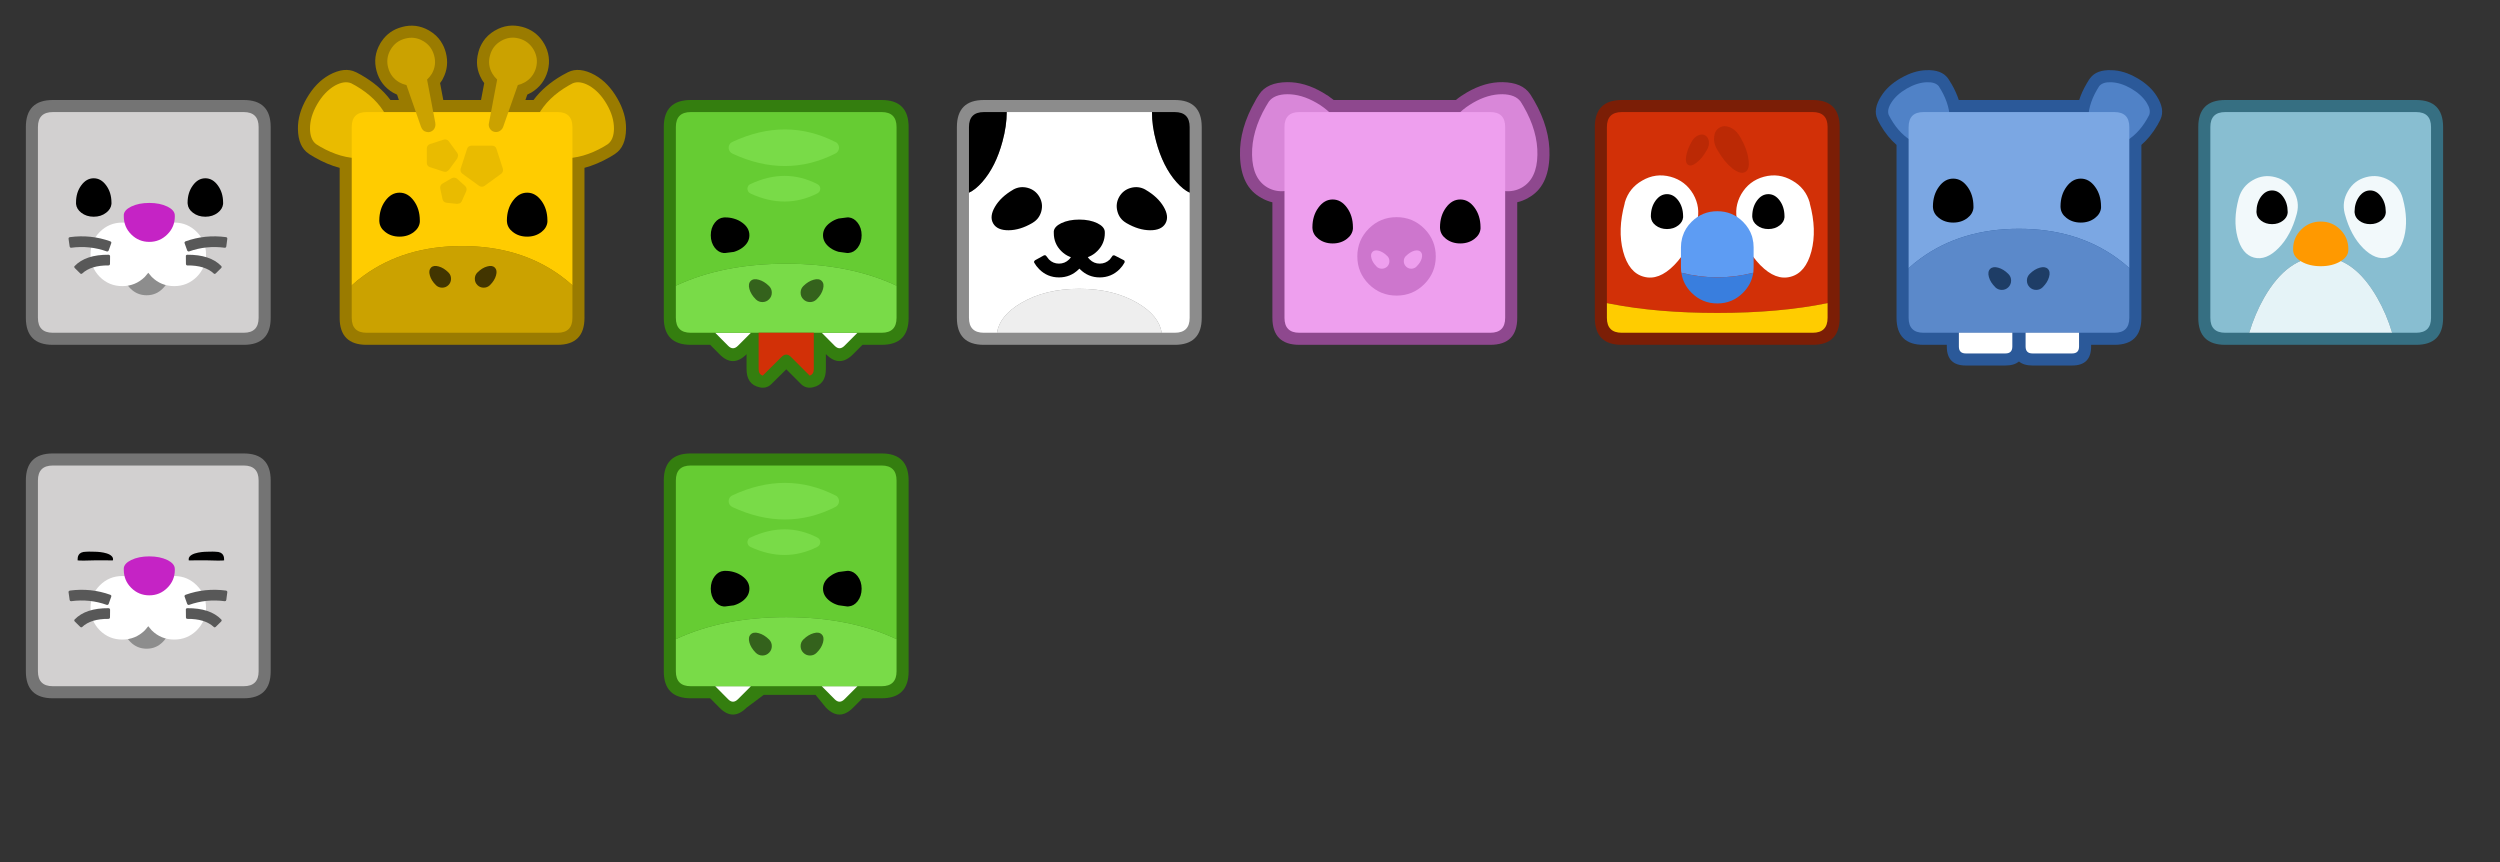 <?xml version="1.0" encoding="UTF-8" standalone="no"?>
<!-- Created with Inkscape (http://www.inkscape.org/) -->

<svg
   xmlns:dc="http://purl.org/dc/elements/1.1/"
   xmlns:cc="http://creativecommons.org/ns#"
   xmlns:rdf="http://www.w3.org/1999/02/22-rdf-syntax-ns#"
   xmlns:svg="http://www.w3.org/2000/svg"
   xmlns="http://www.w3.org/2000/svg"
   xmlns:sodipodi="http://sodipodi.sourceforge.net/DTD/sodipodi-0.dtd"
   xmlns:inkscape="http://www.inkscape.org/namespaces/inkscape"
   width="1450"
   height="500"
   id="svg3056"
   version="1.1"
   inkscape:version="0.48.5 r10040"
   sodipodi:docname="animals.svg">
  <rect width="100%" height="100%" fill="#333333" stroke="none"/>
  <defs
     id="defs3058" />
  <sodipodi:namedview
     id="base"
     pagecolor="#ffffff"
     bordercolor="#666666"
     borderopacity="1.0"
     inkscape:pageopacity="0.0"
     inkscape:pageshadow="2"
     inkscape:zoom="1.4"
     inkscape:cx="318.99722"
     inkscape:cy="286.08388"
     inkscape:document-units="px"
     inkscape:current-layer="g4852"
     showgrid="true"
     showborder="true"
     width="100px"
     inkscape:window-width="1920"
     inkscape:window-height="1054"
     inkscape:window-x="0"
     inkscape:window-y="26"
     inkscape:window-maximized="1">
    <inkscape:grid
       type="xygrid"
       id="grid3127"
       empspacing="5"
       visible="true"
       enabled="true"
       snapvisiblegridlinesonly="true" />
  </sodipodi:namedview>
  <g
     inkscape:label="Layer 1"
     inkscape:groupmode="layer"
     id="layer1"
     transform="translate(0,-552.362)">
    <g
       id="g4195"
       transform="translate(86,496.362)">
      <path
         id="path4053"
         d="m 147.15,71.65 q 8.15,-2.2 15.45,1.9 l 0.4,0.25 q 4.25,2.45 6.8,6.35 l 0,0.05 q 1.8,2.7 2.75,6.2 2.15,8 -1.65,15.2 l -0.5,0.95 -1.15,1.65 1.85,9.8 21.9,0 1.85,-9.8 -1.25,-1.8 -0.1,-0.2 -0.1,-0.2 q -4.25,-7.4 -1.95,-15.6 l 0,-0.1 q 0.9,-3.4 2.7,-6.1 l 0,-0.05 q 2.55,-3.9 6.9,-6.45 l 0.05,0 q 7.45,-4.35 15.85,-2.1 7.6,2.05 11.9,8.5 l 0,0.05 0.7,1.1 0.05,0.05 q 4.25,7.45 2.1,15.8 l -0.05,0.1 q -2.3,8.2 -9.6,12.55 l -0.15,0.05 -2.05,1.05 -1.1,3.15 4.7,0 q 6.15,-8.3 16.75,-14.4 l 0.1,-0.05 2.7,-1.45 0.5,-0.25 Q 250,94.6 259,99.5 l 0.15,0.1 q 7.6,4.3 12.85,13.4 5.25,9.05 5.1,17.75 l 0,0.05 q -0.15,10.35 -6.3,14.4 l -0.4,0.3 -2.65,1.6 -0.05,0.05 q -7.45,4.25 -14.7,6.2 l 0,87 Q 253,256 237.35,256 l -110.7,0 Q 111,256 111,240.35 l 0,-87 q -7.3,-1.9 -14.8,-6.25 l -2.65,-1.6 -0.4,-0.3 q -6.2,-4.05 -6.35,-14.4 l 0,-0.05 q -0.15,-8.7 5.1,-17.75 5.25,-9.1 12.85,-13.4 l 0.15,-0.1 q 9,-4.9 15.5,-1.65 l 0.55,0.25 2.7,1.45 0.05,0.05 q 10.6,6.1 16.75,14.4 l 4.9,0 -1.05,-3.1 -2.1,-1.05 -0.15,-0.05 q -7.4,-4.35 -9.65,-12.65 -2.25,-8.4 2.1,-15.85 l 0,-0.05 0.7,-1.1 0.05,-0.05 q 4.25,-6.45 11.95,-8.45 l -0.05,0"
         inkscape:connector-curvature="0"
         style="fill:#9a7b00;stroke:none" />
      <path
         id="path4123"
         d="m 270.1,130.7 q -0.1,6.3 -3.55,8.9 l -2.35,1.45 q -12.15,7 -23.65,6.75 -11.6,-0.25 -15.85,-7.55 -4.2,-7.3 1.4,-17.45 5.5,-10.15 17.6,-17.15 l 2.5,-1.35 q 3.95,-1.65 9.45,1.35 6.05,3.5 10.3,10.85 4.2,7.25 4.15,14.2 m -176.3,0 q -0.05,-6.95 4.15,-14.2 4.25,-7.35 10.3,-10.85 5.5,-3 9.45,-1.35 l 2.5,1.35 q 12.1,7 17.6,17.15 5.6,10.15 1.4,17.45 -4.25,7.3 -15.85,7.55 -11.5,0.25 -23.65,-6.75 L 97.35,139.6 Q 93.9,137 93.8,130.7"
         inkscape:connector-curvature="0"
         style="fill:#e9bb00;stroke:none" />
      <path
         id="path4125"
         d="m 118,221.55 0,-91.85 q 0,-8.7 8.65,-8.7 l 110.7,0 q 8.65,0 8.65,8.7 l 0,91.8 q -3.2,-2.95 -7,-5.7 -23.6,-17.1 -57,-17.1 -33.35,0 -56.95,17.1 -3.85,2.75 -7.05,5.75"
         inkscape:connector-curvature="0"
         style="fill:#ffcc00;stroke:none" />
      <path
         id="path4127"
         d="m 118,221.55 q 3.2,-3 7.05,-5.75 23.6,-17.1 56.95,-17.1 33.4,0 57,17.1 3.8,2.75 7,5.7 l 0,18.85 q 0,8.65 -8.65,8.65 l -110.7,0 Q 118,249 118,240.35 l 0,-18.8"
         inkscape:connector-curvature="0"
         style="fill:#cba200;stroke:none" />
      <path
         id="path4129"
         d="m 215.1,78.35 q 5.5,1.5 8.4,6.45 2.85,4.95 1.4,10.5 -1.55,5.5 -6.45,8.4 -2.05,1.15 -4.1,1.6 l -8.5,24.25 0,0.05 q -0.65,1.65 -2.15,2.45 l 0,0.05 q -1.55,0.75 -3.1,0.35 l 0.05,0 q -1.6,-0.35 -2.55,-1.9 -0.9,-1.45 -0.5,-3.2 l 4.75,-25.2 q -1.6,-1.5 -2.8,-3.45 l 0,-0.05 q -2.9,-4.95 -1.35,-10.5 1.45,-5.55 6.4,-8.4 4.95,-2.9 10.5,-1.4 M 139.15,95.3 q -1.5,-5.55 1.4,-10.5 2.85,-4.95 8.4,-6.4 5.55,-1.5 10.45,1.4 l 0.05,0 q 4.85,2.85 6.35,8.4 1.5,5.55 -1.3,10.5 l 0,0.05 q -1.25,1.95 -2.8,3.4 l 4.8,25.25 -0.05,-0.05 q 0.35,1.75 -0.55,3.25 l 0.05,0 q -0.9,1.4 -2.5,1.9 -1.5,0.4 -3.1,-0.35 l -0.15,-0.05 q -1.35,-0.8 -1.95,-2.45 l -0.05,-0.05 -8.45,-24.25 q -2.1,-0.45 -4.15,-1.6 -4.95,-2.9 -6.45,-8.45"
         inkscape:connector-curvature="0"
         style="fill:#cba200;stroke:none" />
      <path
         id="path4131"
         d="m 201,211.2 q 1.55,1.55 0.7,4.5 -0.8,2.95 -3.45,5.6 l -0.15,0.15 q -1.5,1.4 -3.55,1.4 -2.15,0 -3.65,-1.5 -1.5,-1.5 -1.5,-3.65 0,-2.1 1.4,-3.55 l 0.15,-0.15 q 2.65,-2.65 5.6,-3.45 2.95,-0.85 4.45,0.65 m -34.1,10.25 -0.15,-0.15 q -2.65,-2.65 -3.45,-5.6 -0.85,-2.95 0.7,-4.5 1.5,-1.5 4.45,-0.65 2.95,0.8 5.6,3.45 l 0.15,0.15 q 1.4,1.45 1.4,3.55 0,2.15 -1.5,3.65 -1.5,1.5 -3.65,1.5 -2.05,0 -3.55,-1.4"
         inkscape:connector-curvature="0"
         style="fill:#423500;stroke:none;fill-opacity:1" />
      <path
         id="path4133"
         d="m 157.5,183.9 0,0.25 0,0.6 q -0.35,3.4 -3.45,5.8 -3.45,2.7 -8.3,2.7 -4.85,0 -8.3,-2.7 -3.1,-2.4 -3.4,-5.8 l -0.05,-0.6 0,-0.25 0,-0.15 q 0.05,-6.6 3.45,-11.25 3.45,-4.75 8.3,-4.75 4.85,0 8.3,4.75 3.4,4.65 3.45,11.25 l 0,0.15"
         inkscape:connector-curvature="0"
         style="fill:#000000;stroke:none;fill-opacity:1" />
      <path
         id="path4135"
         d="m 231.5,183.9 0,0.25 0,0.6 q -0.35,3.4 -3.45,5.8 -3.45,2.7 -8.3,2.7 -4.85,0 -8.3,-2.7 -3.1,-2.4 -3.4,-5.8 l -0.05,-0.6 0,-0.25 0,-0.15 q 0.05,-6.6 3.45,-11.25 3.45,-4.75 8.3,-4.75 4.85,0 8.3,4.75 3.4,4.65 3.45,11.25 l 0,0.15"
         inkscape:connector-curvature="0"
         style="fill:#000000;stroke:none;fill-opacity:1" />
      <path
         id="path4137"
         d="m 179.25,147.85 -4.95,6.8 -1.3,0.9 q -0.85,0.25 -1.65,0 l -7.95,-2.6 q -0.85,-0.25 -1.35,-0.9 -0.5,-0.7 -0.5,-1.6 l 0,-8.4 q 0,-0.85 0.5,-1.5 0.5,-0.7 1.35,-1 l 7.95,-2.55 q 0.8,-0.3 1.65,0 0.8,0.25 1.3,0.95 l 4.95,6.8 q 0.45,0.7 0.45,1.55 l -0.45,1.55 m 12.65,15.95 -9.75,-7.05 q -0.7,-0.55 -0.95,-1.35 -0.25,-0.8 0,-1.6 l 3.7,-11.45 q 0.25,-0.85 0.95,-1.35 0.65,-0.5 1.55,-0.5 l 12.05,0 q 0.9,0 1.6,0.5 0.65,0.5 0.9,1.35 l 3.7,11.45 q 0.25,0.8 0,1.6 -0.25,0.8 -0.9,1.35 l -9.7,7.05 q -0.7,0.5 -1.6,0.5 -0.85,0 -1.55,-0.5 m -21.25,7.7 -1.3,-6.1 q -0.2,-0.9 0.15,-1.65 0.35,-0.85 1.1,-1.25 l 5.45,-3.15 q 0.75,-0.4 1.6,-0.3 0.85,0.05 1.5,0.65 l 4.65,4.2 q 0.6,0.55 0.8,1.45 0.15,0.8 -0.2,1.6 l -2.55,5.7 q -0.35,0.8 -1.1,1.25 l -1.6,0.35 -6.2,-0.65 q -0.85,-0.15 -1.5,-0.65 -0.6,-0.65 -0.8,-1.45"
         inkscape:connector-curvature="0"
         style="fill:#e9bb00;stroke:none" />
    </g>
    <g
       id="g4773"
       transform="translate(-438.65,-107)">
      <path
         sodipodi:nodetypes="csssssssc"
         style="fill:#747474;stroke:none"
         inkscape:connector-curvature="0"
         id="path12-3"
         d="m 580,717.362 c 10.433,0 15.65,5.233 15.65,15.7 l 0,110.65 c 0,10.433 -5.217,15.65 -15.65,15.65 l -110.7,0 c -10.433,0 -15.65,-5.217 -15.65,-15.65 l 0,-110.65 c 0,-10.467 5.217,-15.7 15.65,-15.7 l 110.7,0" />
      <path
         id="path98-6"
         d="m 469.3,724.362 110.7,0 q 8.65,0 8.65,8.7 l 0,110.65 q 0,8.65 -8.65,8.65 l -110.7,0 q -8.65,0 -8.65,-8.65 l 0,-110.65 q 0,-8.7 8.65,-8.7"
         inkscape:connector-curvature="0"
         style="fill:#d2d0d0;stroke:none" />
      <path
         id="path100-7"
         d="m 536.95,817.362 q 0,5.5 -3.9,9.35 -3.85,3.9 -9.35,3.9 -5.5,0 -9.4,-3.9 -3.85,-3.85 -3.85,-9.35 0,-5.5 3.85,-9.4 3.9,-3.85 9.4,-3.85 5.5,0 9.35,3.85 3.9,3.9 3.9,9.4"
         inkscape:connector-curvature="0"
         style="fill:#8d8d8d;stroke:none;fill-opacity:1" />
      <path
         id="path102-5"
         d="m 510.1,788.462 30.05,0 q 7.35,0.15 12.6,5.4 5.4,5.4 5.4,13 0,7.65 -5.4,13.1 -5.45,5.35 -13.05,5.35 -7.65,0 -13.05,-5.35 l -2,-2.4 -2,2.4 q -5.45,5.35 -13.1,5.35 -7.6,0 -13,-5.35 -5.4,-5.45 -5.4,-13.1 0,-7.6 5.4,-13 5.4,-5.4 13,-5.4 l 0.55,0"
         inkscape:connector-curvature="0"
         style="fill:#ffffff;stroke:none" />
      <path
         id="path104-35"
         d="m 535.7,779.162 q 3.95,1.95 4.3,4.65 l 0.05,1.05 q 0,6.15 -4.35,10.45 -4.35,4.35 -10.45,4.35 -6.15,0 -10.5,-4.35 -4.3,-4.3 -4.3,-10.45 l 0,-1.05 q 0.35,-2.7 4.3,-4.65 4.35,-2.1 10.5,-2.1 6.1,0 10.45,2.1"
         inkscape:connector-curvature="0"
         style="fill:#c523c5;stroke:none;fill-opacity:1" />
      <path
         id="path106-6"
         d="m 503.3,776.912 0,0.2 0,0.55 q -0.3,2.95 -3.05,5.05 -3,2.35 -7.25,2.35 -4.25,0 -7.25,-2.35 -2.7,-2.1 -3,-5.05 l 0,-0.55 0,-0.2 0,-0.15 q 0,-5.75 3,-9.85 3,-4.15 7.25,-4.15 4.25,0 7.25,4.15 3,4.1 3.05,9.85 l 0,0.15"
         inkscape:connector-curvature="0"
         style="fill:#000000;stroke:none;fill-opacity:1" />
      <path
         id="path108-2"
         d="m 568.05,776.912 0,0.2 0,0.55 q -0.35,2.95 -3.05,5.05 -3,2.35 -7.25,2.35 -4.25,0 -7.25,-2.35 -2.75,-2.1 -3,-5.05 l -0.05,-0.55 0,-0.2 0,-0.15 q 0.05,-5.75 3.05,-9.85 3,-4.15 7.25,-4.15 4.25,0 7.25,4.15 3,4.1 3.05,9.85 l 0,0.15"
         inkscape:connector-curvature="0"
         style="fill:#000000;stroke:none;fill-opacity:1" />
      <path
         id="path110-91"
         d="m 547.25,807.112 q 13.3,-0.1 19.75,6.55 l 0.25,0.55 -0.25,0.55 -3.3,3.25 -0.55,0.25 -0.5,-0.25 q -5.1,-4.8 -15.4,-4.7 l -0.55,-0.2 -0.2,-0.6 -0.05,-4.6 q -0.05,-0.35 0.2,-0.55 0.25,-0.25 0.6,-0.25 m 23.25,-9.35 -0.6,4.6 -0.3,0.55 -0.55,0.15 q -10.75,-1.45 -20.8,2.15 l -0.55,-0.05 -0.45,-0.45 -1.55,-4.35 q -0.1,-0.35 0.05,-0.6 l 0.45,-0.4 q 11.4,-4.1 23.65,-2.45 l 0.5,0.3 0.15,0.55 m -68.8,9.35 0.6,0.25 0.2,0.55 -0.05,4.6 -0.25,0.6 -0.55,0.2 q -10.25,-0.1 -15.35,4.7 l -0.55,0.25 -0.5,-0.25 -3.3,-3.25 -0.25,-0.55 q 0,-0.35 0.25,-0.55 6.4,-6.65 19.75,-6.55 m -23.3,-9.35 q 0,-0.3 0.15,-0.55 l 0.55,-0.3 q 12.25,-1.65 23.6,2.45 l 0.5,0.4 0,0.6 -1.55,4.35 -0.4,0.45 -0.6,0.05 q -10,-3.6 -20.75,-2.15 l -0.55,-0.15 -0.3,-0.55 -0.65,-4.6"
         inkscape:connector-curvature="0"
         style="fill:#585858;stroke:none;fill-opacity:1" />
    </g>
    <g
       transform="translate(104,268.312)"
       id="g4783">
      <path
         style="fill:#347e0f;stroke:none"
         inkscape:connector-curvature="0"
         id="path4051"
         d="m 407.35,342.05 q 15.65,0 15.65,15.7 l 0,110.65 q 0,15.65 -15.65,15.65 l -11.1,0 -5.5,5.5 q -7.85,7.85 -15.55,0.05 l -0.2,-0.2 0,8.7 q 0,8.9 -7.45,10.55 -1.85,0.5 -3.7,0.05 -1.85,-0.5 -3.2,-1.85 l -8.6,-8.6 -8.7,8.6 q -1.35,1.35 -3.2,1.85 -1.85,0.45 -3.7,-0.05 Q 329,507 329,498.1 l 0,-8.6 -0.05,0.05 q -7.85,7.85 -15.55,0.05 l -5.5,-5.55 -11.25,0 Q 281,484.05 281,468.4 l 0,-110.65 q 0,-15.7 15.65,-15.7 l 110.7,0" />
      <path
         style="fill:#66cc33;stroke:none"
         inkscape:connector-curvature="0"
         id="path4155"
         d="m 288,449.75 0,-92 q 0,-8.7 8.65,-8.7 l 110.7,0 q 8.65,0 8.65,8.7 l 0,92 Q 388.85,437 352,437 q -36.85,0 -64,12.75" />
      <path
         style="fill:#ffffff;stroke:none"
         inkscape:connector-curvature="0"
         id="path4157"
         d="m 393.35,477.05 -7.55,7.55 q -2.85,2.85 -5.65,0.05 l -7.55,-7.6 20.75,0 m -61.8,0 -7.55,7.55 q -2.85,2.85 -5.65,0.05 l -7.55,-7.6 20.75,0" />
      <path
         style="fill:#79db48;stroke:none"
         inkscape:connector-curvature="0"
         id="path4159"
         d="m 331.55,477.05 -20.75,0 -14.15,0 q -8.65,0 -8.65,-8.65 l 0,-18.65 Q 315.15,437 352,437 q 36.85,0 64,12.75 l 0,18.65 q 0,8.65 -8.65,8.65 l -14,0 -20.75,0 -4.6,0 -32,0 -4.45,0" />
      <path
         style="fill:#d23007;stroke:none"
         inkscape:connector-curvature="0"
         id="path4161"
         d="m 368,477.05 0,21.05 q 0,3.1 -2.4,3.8 l -10.8,-10.8 q -2.8,-2.8 -5.6,0.05 l -10.8,10.75 q -2.4,-0.7 -2.4,-3.8 l 0,-21.05 32,0" />
      <path
         style="fill:#79db48;stroke:none"
         inkscape:connector-curvature="0"
         id="path4163"
         d="m 331.35,396.3 q -1.25,-0.6 -1.6,-1.7 -0.45,-1.05 -0.05,-2.05 0.35,-1.3 1.7,-1.8 20.1,-9.4 38.6,0.05 l 0.05,0.05 q 1.1,0.5 1.55,1.7 0.35,1 -0.1,2.05 l 0.1,-0.1 q -0.45,1.15 -1.55,1.7 l -0.05,0.05 q -18.55,9.35 -38.7,0.05 l 0.05,0 m 51,-25.2 q -0.55,1.3 -1.75,1.95 -28.65,14.55 -59.8,0.1 l -0.05,-0.05 q -1.45,-0.75 -1.9,-2.1 -0.45,-1.3 0,-2.55 0.5,-1.45 2,-2.1 l -0.05,0 q 31.15,-14.5 59.8,0.1 l -0.1,-0.1 q 1.3,0.55 1.9,2.1 0.45,1.2 0,2.55 l -0.05,0.1" />
      <path
         style="fill:#34621c;stroke:none;fill-opacity:1"
         inkscape:connector-curvature="0"
         id="path4165"
         d="m 372.6,447 q 1.6,1.6 0.75,4.7 -0.85,3.15 -3.65,5.9 l -0.15,0.15 q -1.55,1.5 -3.75,1.5 -2.25,0 -3.85,-1.6 -1.6,-1.6 -1.6,-3.85 0,-2.2 1.5,-3.75 L 362,449.9 q 2.8,-2.75 5.9,-3.6 3.1,-0.9 4.7,0.7 m -30.55,10.65 q -1.6,1.6 -3.85,1.6 -2.15,0 -3.75,-1.5 l -0.15,-0.15 q -2.75,-2.75 -3.65,-5.9 -0.85,-3.1 0.75,-4.7 1.6,-1.6 4.7,-0.7 3.1,0.85 5.9,3.6 l 0.15,0.15 q 1.5,1.55 1.5,3.75 0,2.25 -1.6,3.85" />
      <path
         style="fill:#000000;stroke:none;fill-opacity:1"
         inkscape:connector-curvature="0"
         id="path4167"
         d="m 316.45,430.8 -0.2,0 -0.55,0 q -2.95,-0.3 -5.1,-3 -2.35,-3.05 -2.35,-7.3 0,-4.3 2.35,-7.3 2.15,-2.75 5.1,-3 l 0.55,-0.05 0.2,0 0.15,0 q 2.75,0 5.05,0.7 2.7,0.75 4.85,2.35 4.15,3 4.15,7.3 0,4.25 -4.15,7.3 -2.15,1.55 -4.85,2.35 l -5.05,0.65 -0.15,0 m 71.1,-20.65 0.2,0 0.55,0 q 2.95,0.3 5.1,3.05 2.35,3 2.35,7.3 0,4.25 -2.35,7.3 -2.15,2.7 -5.1,2.95 l -0.55,0.05 -0.2,0 -0.15,0 -5.05,-0.7 q -2.7,-0.75 -4.85,-2.3 -4.15,-3.05 -4.15,-7.3 0,-4.3 4.15,-7.3 2.15,-1.6 4.85,-2.4 l 5.05,-0.65 0.15,0" />
    </g>
    <g
       id="g4245"
       transform="translate(483.307,341.351)">
      <path
         id="path18"
         d="m 198.043,269.011 q 15.65,0 15.65,15.7 l 0,110.65 q 0,15.65 -15.65,15.65 l -110.7,0 q -15.65,0 -15.65,-15.65 l 0,-110.65 q 0,-15.7 15.65,-15.7 l 110.7,0"
         inkscape:connector-curvature="0"
         style="fill:#8c8c8c;stroke:none" />
      <path
         id="path72"
         d="m 100.593,276.011 84.25,0 q -0.05,7.95 2.4,17 3.9,14.6 11.75,23.55 3.95,4.45 7.7,6.2 l 0,72.6 q 0,8.65 -8.65,8.65 l -7.55,0 q -1.6,-9.9 -13.85,-17.15 -14.05,-8.35 -33.95,-8.35 -19.9,0 -33.95,8.35 -12.25,7.25 -13.8,17.15 l -7.6,0 q -8.65,0 -8.65,-8.65 l 0,-72.6 q 3.8,-1.75 7.7,-6.2 7.85,-8.95 11.75,-23.55 2.45,-9.05 2.45,-17"
         inkscape:connector-curvature="0"
         style="fill:#ffffff;stroke:none" />
      <path
         id="path74"
         d="m 100.593,276.011 q 0,7.95 -2.45,17 -3.9,14.6 -11.75,23.55 -3.9,4.45 -7.7,6.2 l 0,-38.05 q 0,-8.7 8.65,-8.7 l 13.25,0 m 84.25,0 13.2,0 q 8.65,0 8.65,8.7 l 0,38.05 q -3.75,-1.75 -7.7,-6.2 -7.85,-8.95 -11.75,-23.55 -2.45,-9.05 -2.4,-17"
         inkscape:connector-curvature="0"
         style="fill:#000000;stroke:none;fill-opacity:1" />
      <path
         id="path76"
         d="m 190.493,404.011 -95.55,0 q 1.55,-9.9 13.8,-17.15 14.05,-8.35 33.95,-8.35 19.9,0 33.95,8.35 12.25,7.25 13.85,17.15"
         inkscape:connector-curvature="0"
         style="fill:#eeeeee;stroke:none" />
      <path
         id="path78"
         d="m 181.193,321.111 q 7.05,4.1 10.4,9.8 3.35,5.7 1.05,9.7 -2.3,4 -8.95,3.95 -6.6,-0.05 -13.65,-4.15 l -0.3,-0.2 q -3.8,-2.25 -4.95,-6.6 -1.2,-4.45 1.05,-8.45 2.35,-4 6.8,-5.2 4.35,-1.15 8.25,0.95 l 0.3,0.2"
         inkscape:connector-curvature="0"
         style="fill:#000000;stroke:none;fill-opacity:1" />
      <path
         id="path80"
         d="m 115.643,340.211 -0.3,0.2 q -7.05,4.1 -13.65,4.15 -6.65,0.05 -8.95,-3.95 -2.3,-4 1.05,-9.7 3.35,-5.7 10.4,-9.8 l 0.3,-0.2 q 3.9,-2.1 8.25,-0.95 4.45,1.2 6.8,5.2 2.3,4 1.1,8.45 -1.2,4.35 -5,6.6"
         inkscape:connector-curvature="0"
         style="fill:#000000;stroke:none;fill-opacity:1" />
      <path
         id="path82"
         d="m 142.693,360.961 q -6.15,0 -10.5,-4.35 -4.3,-4.3 -4.3,-10.45 l 0,-1.05 q 0.35,-2.7 4.3,-4.65 4.35,-2.1 10.5,-2.1 6.1,0 10.45,2.1 3.95,1.95 4.3,4.65 l 0.05,1.05 q 0,6.15 -4.35,10.45 -4.35,4.35 -10.45,4.35"
         inkscape:connector-curvature="0"
         style="fill:#000000;stroke:none;fill-opacity:1" />
      <path
         id="path84"
         d="m 168.943,363.261 q -1.1,2.05 -2.9,3.9 -4.8,4.75 -11.5,4.75 -6.7,0 -11.45,-4.75 l -0.35,-0.35 -0.35,0.35 q -4.8,4.75 -11.5,4.75 -6.7,0 -11.45,-4.75 -1.8,-1.8 -2.9,-3.8 -0.2,-0.4 -0.05,-0.75 l 0.45,-0.6 5.25,-2.9 0.75,-0.1 0.6,0.5 1.55,2 q 2.4,2.4 5.8,2.4 3.4,0 5.85,-2.4 1.55,-1.6 2.1,-3.6 l 2.35,-8.25 q 0.1,-0.35 0.35,-0.55 l 0.6,-0.2 1,0 0.6,0.2 0.35,0.5 2.45,8.2 0.05,0.05 q 0.55,2.05 2.15,3.65 2.4,2.4 5.8,2.4 3.4,0 5.85,-2.4 l 1.4,-1.9 q 0.2,-0.4 0.6,-0.5 l 0.75,0.05 5.35,2.75 q 0.35,0.15 0.5,0.6 l -0.05,0.75"
         inkscape:connector-curvature="0"
         style="fill:#000000;stroke:none;fill-opacity:1" />
    </g>
    <g
       id="g4844"
       transform="translate(121.2,268.312)">
      <path
         id="path4043"
         d="m 625.3,331.7 q 10.05,-0.15 20.5,5.9 3.6,2.05 6.55,4.45 l 70.85,0 q 2.9,-2.4 6.5,-4.45 10.45,-6.05 20.5,-5.9 l 0.05,0 q 11.55,0.15 16.1,7.05 l 0.25,0.35 1.9,3.15 0.1,0.15 q 9.3,16.2 8.9,31.7 -0.35,18.3 -12.4,24.75 l -0.05,0.05 q -3,1.7 -6.25,2.45 l 0,67.05 q 0,15.65 -15.65,15.65 l -110.7,0 q -15.65,0 -15.65,-15.65 l 0,-67 q -3.3,-0.8 -6.3,-2.5 l -0.05,-0.05 Q 598.35,392.4 598,374.1 q -0.4,-15.5 8.95,-31.7 l 0.05,-0.15 q 0.9,-1.65 1.95,-3.15 l 0.2,-0.35 q 4.55,-6.9 16.1,-7.05 l 0.05,0"
         inkscape:connector-curvature="0"
         style="fill:#8e488e;stroke:none" />
      <path
         id="path4169"
         d="m 653.35,373.15 q -7.8,12.15 -18.55,18 -5.7,3.15 -10.65,3.7 -5.55,0.6 -10.2,-2.05 -8.7,-5.05 -8.95,-18.85 -0.3,-13.75 8.05,-28.2 l 1.7,-2.8 q 3.1,-4.15 10.6,-4.25 8.3,-0.05 16.95,4.95 8.75,5.05 12.9,12.25 3.6,6.55 1.65,11.3 l -1.65,2.95 -1.85,3 m 68.8,0 -1.85,-3 -1.65,-2.95 q -1.95,-4.75 1.65,-11.3 4.15,-7.2 12.9,-12.25 8.65,-5 16.95,-4.95 7.5,0.1 10.6,4.25 l 1.7,2.8 q 8.35,14.45 8.05,28.2 -0.25,13.8 -8.95,18.85 -4.65,2.65 -10.2,2.05 -4.95,-0.55 -10.65,-3.7 -10.75,-5.85 -18.55,-18"
         inkscape:connector-curvature="0"
         style="fill:#d987d9;stroke:none" />
      <path
         id="path4171"
         d="m 751.8,357.75 0,110.65 q 0,8.65 -8.65,8.65 l -110.7,0 q -8.65,0 -8.65,-8.65 l 0,-110.65 q 0,-8.7 8.65,-8.7 l 110.7,0 q 8.65,0 8.65,8.7"
         inkscape:connector-curvature="0"
         style="fill:#ee9fee;stroke:none" />
      <path
         id="path4173"
         d="m 688.8,410 q 9.45,0 16.1,6.65 6.65,6.7 6.65,16.1 0,9.45 -6.65,16.1 -6.65,6.65 -16.1,6.65 -9.4,0 -16.1,-6.65 -6.65,-6.65 -6.65,-16.1 0,-9.4 6.65,-16.1 6.7,-6.65 16.1,-6.65"
         inkscape:connector-curvature="0"
         style="fill:#cd76cd;stroke:none" />
      <path
         id="path4175"
         d="m 694.35,432.45 q 2.2,-2.2 4.65,-2.95 2.55,-0.65 3.8,0.6 1.25,1.25 0.6,3.8 -0.7,2.45 -2.95,4.65 l -0.1,0.15 q -1.25,1.2 -3,1.2 -1.8,0 -3.05,-1.25 -1.3,-1.3 -1.3,-3.1 0,-1.8 1.2,-3 l 0.15,-0.1 m -11.05,0 0.15,0.1 q 1.2,1.2 1.2,3 0,1.8 -1.25,3.1 -1.35,1.25 -3.15,1.25 -1.75,0 -3,-1.2 l -0.1,-0.15 q -2.25,-2.2 -2.9,-4.65 -0.7,-2.55 0.6,-3.8 1.25,-1.25 3.75,-0.6 2.5,0.75 4.7,2.95"
         inkscape:connector-curvature="0"
         style="fill:#ee9fee;stroke:none" />
      <path
         id="path4177"
         d="m 737.5,415.9 0,0.25 0,0.6 q -0.35,3.4 -3.45,5.8 -3.45,2.7 -8.3,2.7 -4.85,0 -8.3,-2.7 -3.1,-2.4 -3.4,-5.8 l -0.05,-0.6 0,-0.25 0,-0.15 q 0.05,-6.6 3.45,-11.25 3.45,-4.75 8.3,-4.75 4.85,0 8.3,4.75 3.4,4.65 3.45,11.25 l 0,0.15 m -74,0 0,0.25 0,0.6 q -0.35,3.4 -3.45,5.8 -3.45,2.7 -8.3,2.7 -4.85,0 -8.3,-2.7 -3.1,-2.4 -3.4,-5.8 l -0.05,-0.6 0,-0.25 0,-0.15 q 0.05,-6.6 3.45,-11.25 3.45,-4.75 8.3,-4.75 4.85,0 8.3,4.75 3.4,4.65 3.45,11.25 l 0,0.15"
         inkscape:connector-curvature="0"
         style="fill:#000000;stroke:none;fill-opacity:1" />
    </g>
    <g
       id="g4255"
       transform="translate(518.494,544.298)">
      <path
         style="fill:#7b1e06;stroke:none"
         inkscape:connector-curvature="0"
         id="path4045"
         d="m 532.856,66.064 q 15.65,0 15.65,15.7 l 0,110.65 q 0,15.65 -15.65,15.65 l -110.7,0 q -15.65,0 -15.65,-15.65 l 0,-110.65 q 0,-15.7 15.65,-15.7 l 110.7,0" />
      <path
         style="fill:#d23007;stroke:none"
         inkscape:connector-curvature="0"
         id="path4065"
         d="m 541.506,183.864 q -27.85,5.7 -64,5.7 -34.85,0 -61.95,-5.3 l -2.05,-0.4 0,-102.1 q 0,-8.7 8.65,-8.7 l 110.7,0 q 8.65,0 8.65,8.7 l 0,102.1" />
      <path
         style="fill:#ffcc00;stroke:none"
         inkscape:connector-curvature="0"
         id="path4067"
         d="m 541.506,183.864 0,8.55 q 0,8.65 -8.65,8.65 l -110.7,0 q -8.65,0 -8.65,-8.65 l 0,-8.55 2.05,0.4 q 27.1,5.3 61.95,5.3 36.15,0 64,-5.7" />
      <path
         style="fill:#ffffff;stroke:none"
         inkscape:connector-curvature="0"
         id="path4069"
         d="m 465.806,136.664 -0.1,0.7 q -4.15,15.3 -13.15,24.45 -9,9.15 -17.65,6.75 -8.7,-2.3 -12,-14.7 -3.25,-12.45 0.9,-27.75 l 0.1,-0.65 q 2.45,-8.35 10.05,-12.65 7.75,-4.55 16.45,-2.25 8.65,2.35 13.2,10.15 4.3,7.6 2.2,15.95 m 65.4,-10.55 q 4.15,15.3 0.9,27.75 -3.3,12.4 -12,14.7 -8.65,2.4 -17.65,-6.75 -9,-9.15 -13.15,-24.45 l -0.1,-0.7 q -2.1,-8.35 2.2,-15.95 4.55,-7.8 13.2,-10.15 8.7,-2.3 16.45,2.25 7.6,4.3 10.05,12.65 l 0.1,0.65" />
      <path
         style="fill:#000000;stroke:none;fill-opacity:1"
         inkscape:connector-curvature="0"
         id="path4071"
         d="m 457.706,133.464 0,0.2 0,0.5 q -0.3,2.7 -2.75,4.6 -2.75,2.15 -6.6,2.15 -3.85,0 -6.6,-2.15 -2.45,-1.9 -2.7,-4.6 l -0.05,-0.5 0,-0.2 0,-0.1 q 0.05,-5.25 2.75,-8.95 2.75,-3.75 6.6,-3.75 3.85,0 6.6,3.75 2.7,3.7 2.75,8.95 l 0,0.1 m 58.8,0 0,0.2 0,0.5 q -0.25,2.7 -2.75,4.6 -2.75,2.15 -6.6,2.15 -3.85,0 -6.6,-2.15 -2.45,-1.9 -2.7,-4.6 l -0.05,-0.5 0,-0.2 0,-0.1 q 0.05,-5.25 2.75,-8.95 2.75,-3.75 6.6,-3.75 3.85,0 6.6,3.75 2.7,3.7 2.75,8.95 l 0,0.1" />
      <path
         style="fill:#5d9cf3;stroke:none"
         inkscape:connector-curvature="0"
         id="path4073"
         d="m 498.406,166.264 q -20.85,5.3 -41.7,0 l -0.15,-1 -0.1,-2.3 0,-11.45 q 0,-2.75 0.65,-5.25 l 0.3,-1 0.05,-0.2 q 1.45,-4.65 5.15,-8.35 6.2,-6.15 14.95,-6.15 8.75,0 14.9,6.15 3.7,3.7 5.2,8.35 l 0.05,0.2 0.25,1 q 0.65,2.5 0.65,5.25 l 0,11.45 -0.1,2.3 -0.1,1" />
      <path
         style="fill:#397ede;stroke:none"
         inkscape:connector-curvature="0"
         id="path4075"
         d="m 498.406,166.264 q -1,6.65 -5.95,11.6 -6.15,6.2 -14.9,6.2 -8.75,0 -14.95,-6.2 -4.95,-4.95 -5.9,-11.6 20.85,5.3 41.7,0" />
      <path
         style="fill:#bb2905;stroke:none"
         inkscape:connector-curvature="0"
         id="path4077"
         d="m 490.956,87.764 q 3.9,6.75 4.65,12.65 0.9,5.85 -1.85,7.4 -2.75,1.6 -7.45,-2.05 -4.6,-3.65 -8.5,-10.4 l -0.9,-1.55 q -1.6,-3.2 -1.2,-6.5 0.4,-3.65 3.15,-5.25 2.75,-1.55 6.15,-0.1 3,1.3 5,4.3 l 0.95,1.5" />
      <path
         style="fill:#bb2905;stroke:none"
         inkscape:connector-curvature="0"
         id="path4079"
         d="m 471.256,95.464 q -2.55,4.5 -5.7,6.9 -3.05,2.45 -4.85,1.35 -1.8,-1 -1.25,-4.9 0.55,-3.9 3.1,-8.35 l 0.6,-1.05 q 1.35,-2 3.35,-2.85 2.25,-1 4.05,0.05 1.8,1.1 2.1,3.55 0.25,2.1 -0.8,4.25 l -0.6,1.05" />
    </g>
    <g
       id="g5884"
       transform="translate(471,-217.3)">
      <path
         id="path4049"
         d="m 781.8,839.462 -1.5,2.8 q -4.05,6.9 -9.3,11.45 l 0,100.3 q 0,15.65 -15.65,15.65 l -13.5,0 0,1 q 0,11 -11,11 l -23,0 q -5.1,0 -7.85,-2.35 -2.75,2.35 -7.85,2.35 l -23,0 q -11,0 -11,-11 l 0,-1 -13.5,0 q -15.65,0 -15.65,-15.65 l 0,-100.3 q -5.25,-4.55 -9.3,-11.45 l -1.5,-2.8 -0.3,-0.75 q -2.65,-5.65 2.15,-13.25 l 0,0.05 q 3.7,-6.1 11.4,-10.55 l 0.05,0 q 7.65,-4.4 14.7,-4.6 l 0.05,0 q 8.85,-0.35 12.55,4.7 l 0.55,0.8 1.55,2.55 0.05,0.05 q 2.65,4.6 4.15,9.2 l 69.85,0 q 1.45,-4.6 4.15,-9.2 l 0,-0.05 1.55,-2.55 0.6,-0.8 q 3.65,-5.05 12.45,-4.7 7.2,0.15 14.85,4.6 l 0.05,0 q 7.6,4.45 11.35,10.5 4.8,7.6 2.2,13.25 l -0.35,0.75"
         inkscape:connector-curvature="0"
         style="fill:#2b5999;fill-opacity:1;stroke:none" />
      <path
         id="path4179"
         d="m 646.5,817.362 q 4.85,-0.2 6.95,2.25 l 1.4,2.3 q 5.4,9.35 5,18.45 -0.5,9.05 -6.5,12.55 -6.05,3.5 -14.1,-0.7 -8.1,-4.15 -13.5,-13.5 l -1.3,-2.4 q -1.1,-3 1.5,-7.1 2.95,-4.7 9,-8.2 6.05,-3.45 11.55,-3.65 m 106.95,0 q 5.6,0.2 11.6,3.65 6,3.5 9,8.2 2.6,4.1 1.5,7.1 l -1.3,2.4 q -5.4,9.35 -13.5,13.5 -8.1,4.2 -14.1,0.7 -6,-3.5 -6.45,-12.55 -0.45,-9.1 4.95,-18.45 l 1.4,-2.3 q 2.1,-2.45 6.9,-2.25"
         inkscape:connector-curvature="0"
         style="fill:#5082c7;fill-opacity:1;stroke:none" />
      <path
         id="path4181"
         d="m 636,925.212 0,-81.85 q 0,-8.7 8.65,-8.7 l 110.7,0 q 8.65,0 8.65,8.7 l 0,81.8 q -3.2,-2.95 -7,-5.7 -23.6,-17.1 -57,-17.1 -33.35,0 -56.95,17.1 -3.85,2.75 -7.05,5.75"
         inkscape:connector-curvature="0"
         style="fill:#7ba7e3;fill-opacity:1;stroke:none" />
      <path
         id="path4183"
         d="m 636,925.212 q 3.2,-3 7.05,-5.75 23.6,-17.1 56.95,-17.1 33.4,0 57,17.1 3.8,2.75 7,5.7 l 0,28.85 q 0,8.65 -8.65,8.65 l -110.7,0 q -8.65,0 -8.65,-8.65 l 0,-28.8"
         inkscape:connector-curvature="0"
         style="fill:#5b89ca;fill-opacity:1;stroke:none" />
      <path
         id="path4185"
         d="m 692.15,974.662 -23,0 q -4,0 -4,-4 l 0,-8 31,0 0,8 q 0,4 -4,4 m 38.7,0 -23,0 q -4,0 -4,-4 l 0,-8 31,0 0,8 q 0,4 -4,4"
         inkscape:connector-curvature="0"
         style="fill:#ffffff;stroke:none" />
      <path
         id="path4187"
         d="m 716.75,925.612 q 1.6,1.6 0.7,4.7 -0.85,3.1 -3.6,5.85 l -0.15,0.15 q -1.55,1.5 -3.7,1.5 -2.25,0 -3.85,-1.6 -1.55,-1.6 -1.55,-3.8 0,-2.2 1.5,-3.75 l 0.15,-0.15 q 2.75,-2.75 5.85,-3.6 3.05,-0.85 4.65,0.7 m -22.85,10.6 q -1.6,1.6 -3.85,1.6 -2.15,0 -3.75,-1.5 l -0.1,-0.15 q -2.8,-2.75 -3.65,-5.85 -0.85,-3.1 0.75,-4.7 1.55,-1.55 4.65,-0.7 3.1,0.85 5.85,3.6 l 0.15,0.15 q 1.5,1.55 1.5,3.75 0,2.2 -1.55,3.8"
         inkscape:connector-curvature="0"
         style="fill:#1e3d66;stroke:none;fill-opacity:1" />
      <path
         id="path4189"
         d="m 673.6,889.412 0,0.25 0,0.6 q -0.35,3.4 -3.45,5.8 -3.45,2.7 -8.3,2.7 -4.85,0 -8.3,-2.7 -3.1,-2.4 -3.4,-5.8 l -0.05,-0.6 0,-0.25 0,-0.15 q 0.05,-6.6 3.45,-11.25 3.45,-4.75 8.3,-4.75 4.85,0 8.3,4.75 3.4,4.65 3.45,11.25 l 0,0.15 m 74,0 0,0.25 0,0.6 q -0.35,3.4 -3.45,5.8 -3.45,2.7 -8.3,2.7 -4.85,0 -8.3,-2.7 -3.1,-2.4 -3.4,-5.8 l -0.05,-0.6 0,-0.25 0,-0.15 q 0.05,-6.6 3.45,-11.25 3.45,-4.75 8.3,-4.75 4.85,0 8.3,4.75 3.4,4.65 3.45,11.25 l 0,0.15"
         inkscape:connector-curvature="0"
         style="fill:#000000;stroke:none;fill-opacity:1" />
    </g>
    <g
       transform="translate(638,496.362)"
       id="g4852">
      <path
         style="fill:#366f82;fill-opacity:1;stroke:none"
         inkscape:connector-curvature="0"
         d="M 763.35,114 Q 779,114 779,129.7 l 0,110.65 Q 779,256 763.35,256 l -110.7,0 Q 637,256 637,240.35 L 637,129.7 Q 637,114 652.65,114 l 110.7,0"
         id="path4041" />
      <path
         style="fill:#88bed1;fill-opacity:1;stroke:none"
         inkscape:connector-curvature="0"
         d="m 749.45,249 q -3.25,-10.85 -8.6,-20.2 -13.6,-23.85 -32.85,-23.85 -19.25,0 -32.9,23.85 -5.3,9.35 -8.55,20.2 l -13.9,0 Q 644,249 644,240.35 l 0,-110.65 q 0,-8.7 8.65,-8.7 l 110.7,0 q 8.65,0 8.65,8.7 l 0,110.65 q 0,8.65 -8.65,8.65 l -13.9,0"
         id="path4081" />
      <path
         style="fill:#e5f3f7;stroke:none"
         inkscape:connector-curvature="0"
         d="m 749.45,249 -82.9,0 q 3.25,-10.85 8.55,-20.2 13.65,-23.85 32.9,-23.85 19.25,0 32.85,23.85 5.35,9.35 8.6,20.2"
         id="path4083" />
      <path
         style="fill:#f2f9fb;stroke:none"
         inkscape:connector-curvature="0"
         d="m 755.5,170.7 0.15,0.55 q 3.3,12.3 0.75,22.25 -2.6,10 -9.55,11.85 -6.95,1.85 -14.25,-5.45 -7.25,-7.35 -10.55,-19.65 l -0.15,-0.55 q -1.65,-6.75 1.9,-12.8 3.6,-6.3 10.55,-8.15 6.95,-1.85 13.25,1.75 6,3.55 7.9,10.2 m -61.3,9.05 -0.15,0.55 q -3.3,12.3 -10.5,19.6 -7.25,7.35 -14.25,5.5 -6.95,-1.9 -9.55,-11.85 -2.65,-10 0.65,-22.3 l 0.15,-0.55 q 1.95,-6.65 8,-10.15 6.3,-3.65 13.25,-1.75 7,1.85 10.55,8.1 3.55,6.1 1.85,12.85"
         id="path4085" />
      <path
         style="fill:#000000;stroke:none;fill-opacity:1"
         inkscape:connector-curvature="0"
         d="m 688.85,178.8 0,0.2 0,0.5 q -0.3,2.6 -2.7,4.45 -2.65,2.05 -6.35,2.05 -3.75,0 -6.4,-2.05 -2.4,-1.85 -2.6,-4.45 l -0.05,-0.5 0,-0.2 0,-0.1 q 0.05,-5.05 2.65,-8.65 2.65,-3.6 6.4,-3.6 3.7,0 6.35,3.6 2.65,3.6 2.7,8.65 l 0,0.1 m 56.9,0 0,0.2 0,0.5 q -0.25,2.6 -2.7,4.45 -2.65,2.05 -6.35,2.05 -3.75,0 -6.4,-2.05 -2.35,-1.85 -2.6,-4.45 l -0.05,-0.5 0,-0.2 0,-0.1 q 0.05,-5.05 2.65,-8.65 2.65,-3.6 6.4,-3.6 3.7,0 6.35,3.6 2.65,3.6 2.7,8.65 l 0,0.1"
         id="path4087" />
      <path
         style="fill:#ff9900;stroke:none"
         inkscape:connector-curvature="0"
         d="m 724,201.55 q -0.3,3.55 -4.65,6.1 -4.65,2.75 -11.3,2.75 -6.65,0 -11.35,-2.75 -4.3,-2.55 -4.65,-6.1 L 692,200.5 q 0,-6.65 4.7,-11.35 4.7,-4.65 11.35,-4.65 6.65,0 11.3,4.65 4.7,4.7 4.7,11.35 l -0.05,1.05"
         id="path4089" />
    </g>
    <g
       id="g4773-2"
       transform="translate(-438.65,98)">
      <path
         sodipodi:nodetypes="csssssssc"
         style="fill:#747474;stroke:none"
         inkscape:connector-curvature="0"
         id="path12-3-7"
         d="m 580,717.362 c 10.433,0 15.65,5.233 15.65,15.7 l 0,110.65 c 0,10.433 -5.217,15.65 -15.65,15.65 l -110.7,0 c -10.433,0 -15.65,-5.217 -15.65,-15.65 l 0,-110.65 c 0,-10.467 5.217,-15.7 15.65,-15.7 l 110.7,0" />
      <path
         id="path98-6-0"
         d="m 469.3,724.362 110.7,0 q 8.65,0 8.65,8.7 l 0,110.65 q 0,8.65 -8.65,8.65 l -110.7,0 q -8.65,0 -8.65,-8.65 l 0,-110.65 q 0,-8.7 8.65,-8.7"
         inkscape:connector-curvature="0"
         style="fill:#d2d0d0;stroke:none" />
      <path
         id="path100-7-9"
         d="m 536.95,817.362 q 0,5.5 -3.9,9.35 -3.85,3.9 -9.35,3.9 -5.5,0 -9.4,-3.9 -3.85,-3.85 -3.85,-9.35 0,-5.5 3.85,-9.4 3.9,-3.85 9.4,-3.85 5.5,0 9.35,3.85 3.9,3.9 3.9,9.4"
         inkscape:connector-curvature="0"
         style="fill:#8d8d8d;stroke:none;fill-opacity:1" />
      <path
         id="path102-5-3"
         d="m 510.1,788.462 30.05,0 q 7.35,0.15 12.6,5.4 5.4,5.4 5.4,13 0,7.65 -5.4,13.1 -5.45,5.35 -13.05,5.35 -7.65,0 -13.05,-5.35 l -2,-2.4 -2,2.4 q -5.45,5.35 -13.1,5.35 -7.6,0 -13,-5.35 -5.4,-5.45 -5.4,-13.1 0,-7.6 5.4,-13 5.4,-5.4 13,-5.4 l 0.55,0"
         inkscape:connector-curvature="0"
         style="fill:#ffffff;stroke:none" />
      <path
         id="path104-35-6"
         d="m 535.7,779.162 q 3.95,1.95 4.3,4.65 l 0.05,1.05 q 0,6.15 -4.35,10.45 -4.35,4.35 -10.45,4.35 -6.15,0 -10.5,-4.35 -4.3,-4.3 -4.3,-10.45 l 0,-1.05 q 0.35,-2.7 4.3,-4.65 4.35,-2.1 10.5,-2.1 6.1,0 10.45,2.1"
         inkscape:connector-curvature="0"
         style="fill:#c523c5;stroke:none;fill-opacity:1" />
      <path
         id="path110-91-2"
         d="m 547.25,807.112 q 13.3,-0.1 19.75,6.55 l 0.25,0.55 -0.25,0.55 -3.3,3.25 -0.55,0.25 -0.5,-0.25 q -5.1,-4.8 -15.4,-4.7 l -0.55,-0.2 -0.2,-0.6 -0.05,-4.6 q -0.05,-0.35 0.2,-0.55 0.25,-0.25 0.6,-0.25 m 23.25,-9.35 -0.6,4.6 -0.3,0.55 -0.55,0.15 q -10.75,-1.45 -20.8,2.15 l -0.55,-0.05 -0.45,-0.45 -1.55,-4.35 q -0.1,-0.35 0.05,-0.6 l 0.45,-0.4 q 11.4,-4.1 23.65,-2.45 l 0.5,0.3 0.15,0.55 m -68.8,9.35 0.6,0.25 0.2,0.55 -0.05,4.6 -0.25,0.6 -0.55,0.2 q -10.25,-0.1 -15.35,4.7 l -0.55,0.25 -0.5,-0.25 -3.3,-3.25 -0.25,-0.55 q 0,-0.35 0.25,-0.55 6.4,-6.65 19.75,-6.55 m -23.3,-9.35 q 0,-0.3 0.15,-0.55 l 0.55,-0.3 q 12.25,-1.65 23.6,2.45 l 0.5,0.4 0,0.6 -1.55,4.35 -0.4,0.45 -0.6,0.05 q -10,-3.6 -20.75,-2.15 l -0.55,-0.15 -0.3,-0.55 -0.65,-4.6"
         inkscape:connector-curvature="0"
         style="fill:#585858;stroke:none;fill-opacity:1" />
    </g>
    <path
       style="fill:#000000;stroke:none;fill-opacity:1"
       inkscape:connector-curvature="0"
       id="path106-7-6"
       d="m 65.55,876.612 0,0.2 0,0.55 c -0.55,0 -1.223,0.151 -3.444,0 -2.106,0 -4.273,0 -7.106,0 -2.908,0.155 -9.961,0.231 -10,0 0,-1.696 0,-5 5,-5 2.582,10e-6 0.05,-0.168 5,0 0,0 10,0 10.55,4.1 l -0.55,-4.1"
       sodipodi:nodetypes="cccccccccc" />
    <path
       style="fill:#000000;stroke:none;fill-opacity:1"
       inkscape:connector-curvature="0"
       id="path106-7-2-1"
       d="m 109.45,876.612 0,0.2 0,0.55 c 0.55,0 1.223,0.151 3.444,0 2.106,0 4.273,0 7.106,0 2.908,0.155 9.961,0.231 10,0 0,-1.696 0,-5 -5,-5 -2.582,10e-6 -0.05,-0.168 -5,0 0,0 -10,0 -10.55,4.1 l 0.55,-4.1"
       sodipodi:nodetypes="cccccccccc" />
    <g
       transform="translate(104,473.312)"
       id="g4783-3">
      <g
         id="g3206">
        <path
           sodipodi:nodetypes="cssscscccccsccssssc"
           d="m 407.35,342.05 c 10.433,0 15.65,5.233 15.65,15.7 l 0,110.65 c 0,10.433 -5.217,15.65 -15.65,15.65 l -11.1,0 -5.5,5.5 c -5.233,5.233 -10.417,5.25 -15.55,0.05 l -0.2,-0.2 -6,-7.35 -30,0 -10,7.45 -0.05,0.05 c -5.233,5.233 -10.417,5.25 -15.55,0.05 l -5.5,-5.55 -11.25,0 C 286.217,484.05 281,478.833 281,468.4 l 0,-110.65 c 0,-10.467 5.217,-15.7 15.65,-15.7 l 110.7,0"
           id="path4051-6"
           inkscape:connector-curvature="0"
           style="fill:#347e0f;stroke:none" />
        <path
           d="m 288,449.75 0,-92 q 0,-8.7 8.65,-8.7 l 110.7,0 q 8.65,0 8.65,8.7 l 0,92 Q 388.85,437 352,437 q -36.85,0 -64,12.75"
           id="path4155-7"
           inkscape:connector-curvature="0"
           style="fill:#66cc33;stroke:none" />
        <path
           d="m 393.35,477.05 -7.55,7.55 q -2.85,2.85 -5.65,0.05 l -7.55,-7.6 20.75,0 m -61.8,0 -7.55,7.55 q -2.85,2.85 -5.65,0.05 l -7.55,-7.6 20.75,0"
           id="path4157-5"
           inkscape:connector-curvature="0"
           style="fill:#ffffff;stroke:none" />
        <path
           d="m 331.55,477.05 -20.75,0 -14.15,0 q -8.65,0 -8.65,-8.65 l 0,-18.65 Q 315.15,437 352,437 q 36.85,0 64,12.75 l 0,18.65 q 0,8.65 -8.65,8.65 l -14,0 -20.75,0 -4.6,0 -32,0 -4.45,0"
           id="path4159-3"
           inkscape:connector-curvature="0"
           style="fill:#79db48;stroke:none" />
        <path
           d="m 331.35,396.3 q -1.25,-0.6 -1.6,-1.7 -0.45,-1.05 -0.05,-2.05 0.35,-1.3 1.7,-1.8 20.1,-9.4 38.6,0.05 l 0.05,0.05 q 1.1,0.5 1.55,1.7 0.35,1 -0.1,2.05 l 0.1,-0.1 q -0.45,1.15 -1.55,1.7 l -0.05,0.05 q -18.55,9.35 -38.7,0.05 l 0.05,0 m 51,-25.2 q -0.55,1.3 -1.75,1.95 -28.65,14.55 -59.8,0.1 l -0.05,-0.05 q -1.45,-0.75 -1.9,-2.1 -0.45,-1.3 0,-2.55 0.5,-1.45 2,-2.1 l -0.05,0 q 31.15,-14.5 59.8,0.1 l -0.1,-0.1 q 1.3,0.55 1.9,2.1 0.45,1.2 0,2.55 l -0.05,0.1"
           id="path4163-6"
           inkscape:connector-curvature="0"
           style="fill:#79db48;stroke:none" />
        <path
           d="m 372.6,447 q 1.6,1.6 0.75,4.7 -0.85,3.15 -3.65,5.9 l -0.15,0.15 q -1.55,1.5 -3.75,1.5 -2.25,0 -3.85,-1.6 -1.6,-1.6 -1.6,-3.85 0,-2.2 1.5,-3.75 L 362,449.9 q 2.8,-2.75 5.9,-3.6 3.1,-0.9 4.7,0.7 m -30.55,10.65 q -1.6,1.6 -3.85,1.6 -2.15,0 -3.75,-1.5 l -0.15,-0.15 q -2.75,-2.75 -3.65,-5.9 -0.85,-3.1 0.75,-4.7 1.6,-1.6 4.7,-0.7 3.1,0.85 5.9,3.6 l 0.15,0.15 q 1.5,1.55 1.5,3.75 0,2.25 -1.6,3.85"
           id="path4165-2"
           inkscape:connector-curvature="0"
           style="fill:#34621c;stroke:none;fill-opacity:1" />
        <path
           d="m 316.45,430.8 -0.2,0 -0.55,0 q -2.95,-0.3 -5.1,-3 -2.35,-3.05 -2.35,-7.3 0,-4.3 2.35,-7.3 2.15,-2.75 5.1,-3 l 0.55,-0.05 0.2,0 0.15,0 q 2.75,0 5.05,0.7 2.7,0.75 4.85,2.35 4.15,3 4.15,7.3 0,4.25 -4.15,7.3 -2.15,1.55 -4.85,2.35 l -5.05,0.65 -0.15,0 m 71.1,-20.65 0.2,0 0.55,0 q 2.95,0.3 5.1,3.05 2.35,3 2.35,7.3 0,4.25 -2.35,7.3 -2.15,2.7 -5.1,2.95 l -0.55,0.05 -0.2,0 -0.15,0 -5.05,-0.7 q -2.7,-0.75 -4.85,-2.3 -4.15,-3.05 -4.15,-7.3 0,-4.3 4.15,-7.3 2.15,-1.6 4.85,-2.4 l 5.05,-0.65 0.15,0"
           id="path4167-9"
           inkscape:connector-curvature="0"
           style="fill:#000000;stroke:none;fill-opacity:1" />
      </g>
    </g>
  </g>
</svg>
